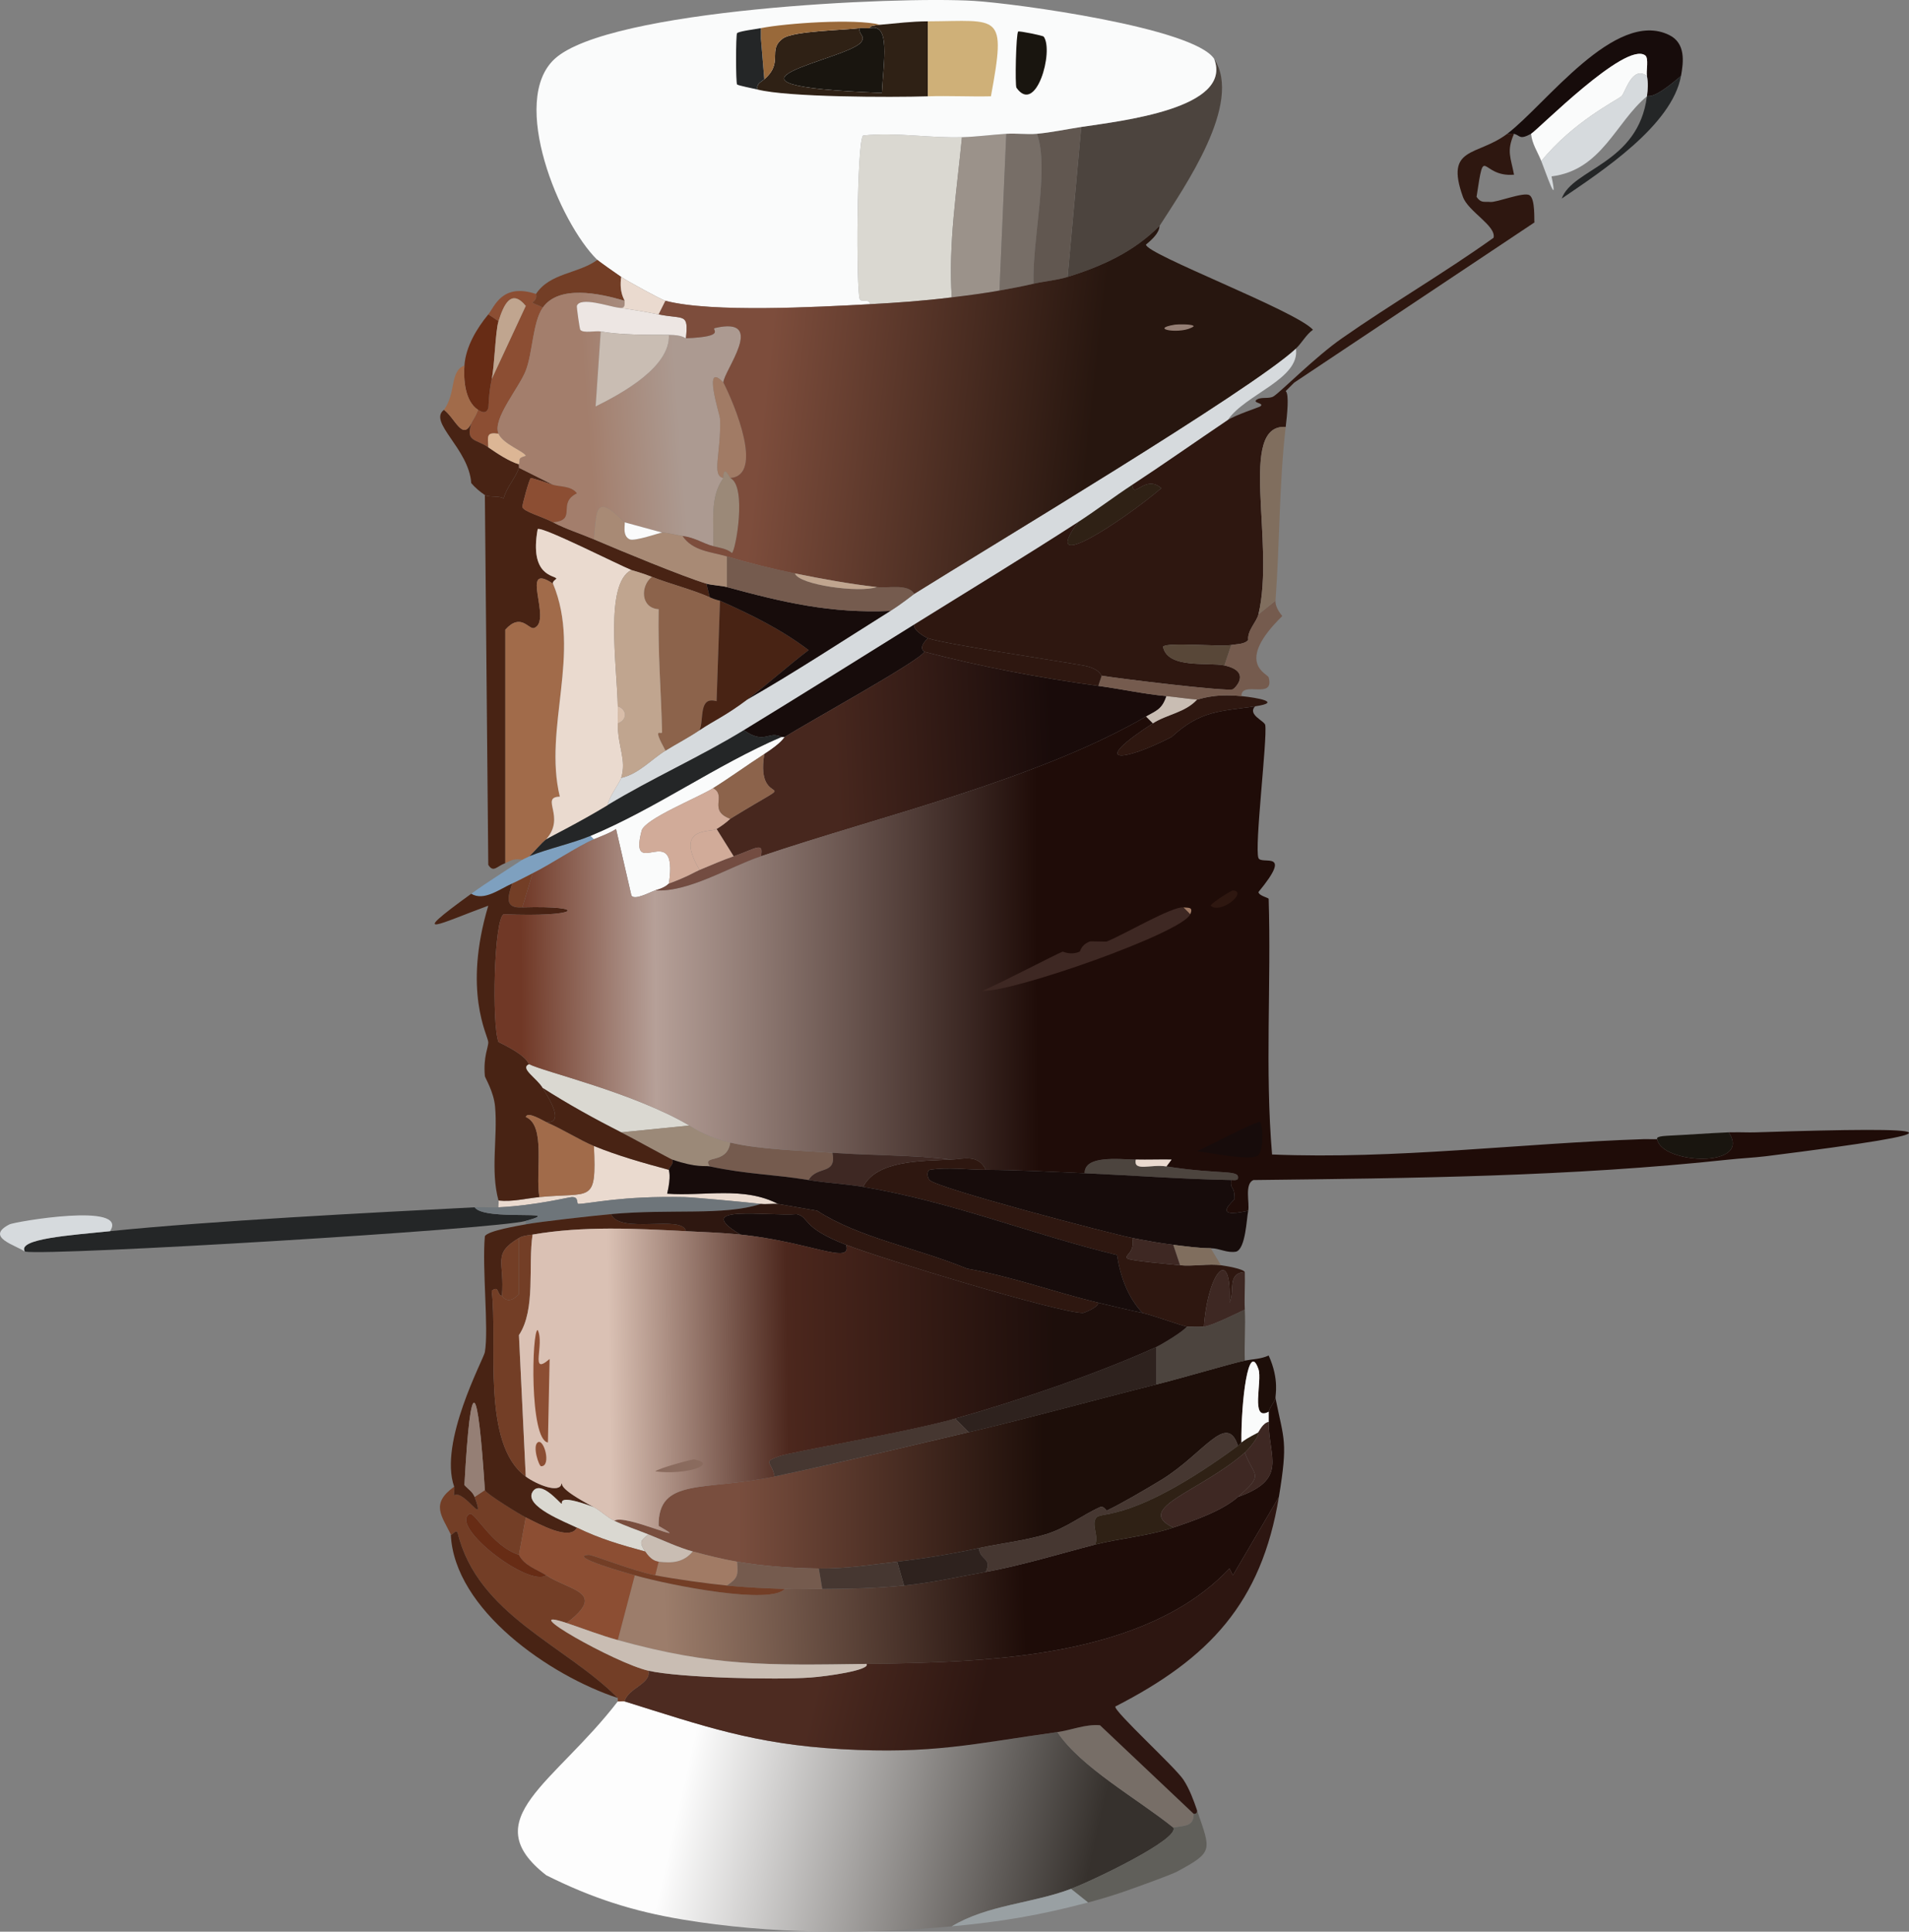 <?xml version="1.0" encoding="UTF-8"?>
<svg id="_Шар_2" data-name="Шар 2" xmlns="http://www.w3.org/2000/svg" xmlns:xlink="http://www.w3.org/1999/xlink" viewBox="0 0 280.09 283.41">
  <rect x="0" y="0" width="280.09" height="283.41" fill="#808080" stroke="none"/>
  <defs>
    <style>
      .cls-1 {
        fill: #957f75;
      }

      .cls-1, .cls-2, .cls-3, .cls-4, .cls-5, .cls-6, .cls-7, .cls-8, .cls-9, .cls-10, .cls-11, .cls-12, .cls-13, .cls-14, .cls-15, .cls-16, .cls-17, .cls-18, .cls-19, .cls-20, .cls-21, .cls-22, .cls-23, .cls-24, .cls-25, .cls-26, .cls-27, .cls-28, .cls-29, .cls-30, .cls-31, .cls-32, .cls-33, .cls-34, .cls-35, .cls-36, .cls-37, .cls-38, .cls-39, .cls-40, .cls-41, .cls-42, .cls-43, .cls-44, .cls-45, .cls-46, .cls-47, .cls-48, .cls-49, .cls-50, .cls-51, .cls-52, .cls-53 {
        stroke-width: 0px;
      }

      .cls-2 {
        fill: #c9bdb3;
      }

      .cls-3 {
        fill: #c0a58f;
      }

      .cls-4 {
        fill: #cfb078;
      }

      .cls-5 {
        fill: #776e67;
      }

      .cls-6 {
        fill: #19150f;
      }

      .cls-7 {
        fill: #2e221e;
      }

      .cls-8 {
        fill: #99693a;
      }

      .cls-9 {
        fill: #584738;
      }

      .cls-10 {
        fill: #9b8978;
      }

      .cls-11 {
        fill: #2f2115;
      }

      .cls-12 {
        fill: #a16b4a;
      }

      .cls-13 {
        fill: url(#_Градієнт_без_назви_82);
      }

      .cls-14 {
        fill: #a17b65;
      }

      .cls-15 {
        fill: url(#_Градієнт_без_назви_87);
      }

      .cls-16 {
        fill: #9b928a;
      }

      .cls-17 {
        fill: #242627;
      }

      .cls-18 {
        fill: url(#_Градієнт_без_назви_89);
      }

      .cls-19 {
        fill: url(#_Градієнт_без_назви_90);
      }

      .cls-20 {
        fill: #d1ab99;
      }

      .cls-21 {
        fill: #8a6b5e;
      }

      .cls-22 {
        fill: #170c0b;
      }

      .cls-23 {
        fill: #463731;
      }

      .cls-24 {
        fill: #806e5e;
      }

      .cls-25 {
        fill: #b58a5f;
      }

      .cls-26 {
        fill: url(#_Градієнт_без_назви_85);
      }

      .cls-27 {
        fill: #a88a75;
      }

      .cls-28 {
        fill: #615750;
      }

      .cls-29 {
        fill: #dad8d1;
      }

      .cls-30 {
        fill: #4c443e;
      }

      .cls-31 {
        fill: url(#_Градієнт_без_назви_86);
      }

      .cls-32 {
        fill: #672c15;
      }

      .cls-33 {
        fill: #ede6e3;
      }

      .cls-34 {
        fill: #8c4e33;
      }

      .cls-35 {
        fill: #734c41;
      }

      .cls-36 {
        fill: #733e26;
      }

      .cls-37 {
        fill: #3e2823;
      }

      .cls-38 {
        fill: #d8bda9;
      }

      .cls-39 {
        fill: #755b4e;
      }

      .cls-40 {
        fill: #482314;
      }

      .cls-41 {
        fill: url(#_Градієнт_без_назви_84);
      }

      .cls-42 {
        fill: url(#_Градієнт_без_назви_78);
      }

      .cls-43 {
        fill: #d6dadd;
      }

      .cls-44 {
        fill: #6e757a;
      }

      .cls-45 {
        fill: #2e1710;
      }

      .cls-46 {
        fill: #8c634b;
      }

      .cls-47 {
        fill: #fafbfb;
      }

      .cls-48 {
        fill: #99a0a3;
      }

      .cls-49 {
        fill: #dcb695;
      }

      .cls-50 {
        fill: #7ea0bf;
      }

      .cls-51 {
        fill: #eadacf;
      }

      .cls-52 {
        fill: #605f5a;
      }

      .cls-53 {
        fill: url(#_Градієнт_без_назви_88);
      }
    </style>
    <linearGradient id="_Градієнт_без_назви_84" data-name="Градієнт без назви 84" x1="83.57" y1="257.92" x2="159.62" y2="275.22" gradientUnits="userSpaceOnUse">
      <stop offset=".22" stop-color="#fdfdfd"/>
      <stop offset="1" stop-color="#36312d"/>
    </linearGradient>
    <linearGradient id="_Градієнт_без_назви_88" data-name="Градієнт без назви 88" x1="154.47" y1="109.24" x2="122.51" y2="110.68" gradientUnits="userSpaceOnUse">
      <stop offset="0" stop-color="#190b0a"/>
      <stop offset="1" stop-color="#47271e"/>
    </linearGradient>
    <linearGradient id="_Градієнт_без_назви_78" data-name="Градієнт без назви 78" x1="174.9" y1="140.84" x2="76.41" y2="141.49" gradientUnits="userSpaceOnUse">
      <stop offset=".23" stop-color="#1f0c08"/>
      <stop offset=".8" stop-color="#b6a098"/>
      <stop offset="1" stop-color="#703826"/>
    </linearGradient>
    <linearGradient id="_Градієнт_без_назви_89" data-name="Градієнт без назви 89" x1="99.65" y1="61.16" x2="86.18" y2="62.17" gradientUnits="userSpaceOnUse">
      <stop offset="0" stop-color="#ac9a91"/>
      <stop offset="1" stop-color="#a37e6c"/>
    </linearGradient>
    <linearGradient id="_Градієнт_без_назви_82" data-name="Градієнт без назви 82" x1="112.39" y1="55.77" x2="171.54" y2="62.26" gradientUnits="userSpaceOnUse">
      <stop offset="0" stop-color="#7d4d3c"/>
      <stop offset=".81" stop-color="#27160f"/>
    </linearGradient>
    <linearGradient id="_Градієнт_без_назви_85" data-name="Градієнт без назви 85" x1="172.27" y1="214.36" x2="108.27" y2="214.85" gradientUnits="userSpaceOnUse">
      <stop offset=".3" stop-color="#1d0e09"/>
      <stop offset="1" stop-color="#794e3e"/>
    </linearGradient>
    <linearGradient id="_Градієнт_без_назви_86" data-name="Градієнт без назви 86" x1="171.54" y1="224.14" x2="97.1" y2="227.06" gradientUnits="userSpaceOnUse">
      <stop offset=".29" stop-color="#1e0c08"/>
      <stop offset="1" stop-color="#9c7d6b"/>
    </linearGradient>
    <linearGradient id="_Градієнт_без_назви_87" data-name="Градієнт без назви 87" x1="123.73" y1="231.26" x2="147.07" y2="236.85" gradientUnits="userSpaceOnUse">
      <stop offset="0" stop-color="#4d2b21"/>
      <stop offset="1" stop-color="#2d1611"/>
    </linearGradient>
    <linearGradient id="_Градієнт_без_назви_90" data-name="Градієнт без назви 90" x1="154.9" y1="201.7" x2="89.41" y2="202.65" gradientUnits="userSpaceOnUse">
      <stop offset="0" stop-color="#1d0e0b"/>
      <stop offset=".6" stop-color="#4c271d"/>
      <stop offset="1" stop-color="#dac1b4"/>
    </linearGradient>
  </defs>
  <g id="_Шар_1-2" data-name="Шар 1">
    <g>
      <g>
        <path class="cls-17" d="m69.64,177.13c1.44,2.08,13.81.26,7.5,2-4.42,1.22-69.19,5.13-73.5,4.5-1.2-1.89,6.78-2.41,12.5-3,14.73-1.51,38.01-2.7,53.5-3.5Z"/>
        <path class="cls-51" d="m98.14,171.63c-.02.17.38.79-.25,3.5,5.39.4,11.26-1.11,16.25,1.5-.82-.06-1.69.09-2.5,0-2.22-.26-9.85-.97-11.25-1-9.15-.19-13.61.93-15.5,1-.39.01.13-1.04-1-1-.54.02-5.17,1.22-10.75,1.5-.04-.32.07-.74,0-1,2.05.22,3.99-.3,6-.5,7.64-.75,8.38,1.08,8-7.5,3.47,1.43,7.36,2.52,11,3.5Z"/>
        <path class="cls-44" d="m111.64,176.63c-5.45,1.78-13.23.69-22,1.5-2.61.24-10.62,1.13-12.5,1.5v-.5c6.31-1.74-6.06.08-7.5-2,1.16-.06,2.34.06,3.5,0,5.58-.28,10.21-1.48,10.75-1.5,1.13-.04.61,1.01,1,1,1.89-.07,6.35-1.19,15.5-1,1.4.03,9.03.74,11.25,1Z"/>
        <path class="cls-43" d="m16.15,180.63c-5.72.59-13.7,1.11-12.5,3-1.2-.91-5.98-2.1-2.25-4,.74-.38,17.57-3.29,14.75,1Z"/>
        <path class="cls-30" d="m166.64,170.13c-.36,1.82,2.17.64,4.5,1,8.09,1.26,10.72.42,10.5,1.75-.07.42-.99.2-1,.25-7.17-.13-14.34-.68-21.5-1-.04-2.65,4.87-2.06,7.5-2Z"/>
        <path class="cls-6" d="m253.64,166.13c3.54,5.3-9.88,4.7-10.5,1,.08,0-.49-.4,1.5-.5,3-.14,6.02-.38,9-.5Z"/>
        <path class="cls-22" d="m124.14,182.63c.98,3.05-5.43-.45-15.5-1.5-7.52-4.5,4.27-2.64,8.25-3,1.99.49.51,1.88,7.25,4.5Z"/>
      </g>
      <g>
        <g>
          <path class="cls-41" d="m91.64,249.62c11.62,3.63,19.03,6.27,31.75,7,13.47.77,19.45-.8,31.75-2.5,3.46,5.19,11.65,9.71,17,14,1.07,1.64-11.73,7.76-15,9-5.69,2.16-12.24,2.33-17.5,5.5-12.97,1.2-26.61,1.15-39.5-1-7.33-1.22-13.36-3.17-20-6.5-10.55-8.23,1.24-13.45,10.5-25.5.32.04.76-.07,1,0Z"/>
          <path class="cls-5" d="m175.14,266.12c-.03,1.69-.86,1.7-3,2-5.35-4.29-13.54-8.81-17-14,2.1-.29,4.08-1.18,6.25-1q6.87,6.5,13.75,13Z"/>
          <path class="cls-52" d="m172.64,274.62c-.78.42-6.35,2.44-8,3-1.72.58-3.25,1.04-5,1.5l-2.5-2c3.27-1.24,16.07-7.36,15-9,2.14-.3,2.97-.31,3-2,0-.04.55.12.5-.5,2,5.89,2.49,6.05-3,9Z"/>
          <path class="cls-48" d="m157.14,277.12l2.5,2c-7.12,1.88-12.67,2.82-20,3.5,5.26-3.17,11.81-3.34,17.5-5.5Z"/>
        </g>
        <g>
          <g>
            <path class="cls-43" d="m190.14,51.13c.64,4.5-7.46,6.7-10,10.5-4.67,3.15-9.31,6.42-14,9.5-2.7,1.77-5.32,3.77-8,5.5-7.89,5.1-16.02,10.03-24,15-8.3,5.17-16.66,10.4-25,15.5-6.47,3.95-13.55,7.09-20,11,.18-1.15,1.79-3.32,2-4,2.59-.59,4.36-2.68,6.5-4,1.69-1.04,3.31-1.87,5-3,2.23-1.49,3.79-2.09,7-4.5,7.14-4.09,14.03-8.63,21-13,1.79-1.12,3.32-2.39,3.5-2.5,10.96-6.87,49.36-29.83,56-36Z"/>
            <path class="cls-50" d="m86.64,122.63l.5.5c-2.49,1.07-6.19,3.61-9,5-1,.49-1.98,1.05-3,1.5-1.82.81-4.15,2.64-6,1.5,2.46-1.78,4.97-3.33,7.5-5,.25-.17.75-.34,1-.5,2.8-1.14,6.32-1.88,9-3Z"/>
            <path class="cls-47" d="m115.14,108.13c-.16.11-.34.78-3,2.5-2.53,1.63-4.93,3.39-7.5,5-2.31,1.44-10.04,4.5-10.5,6.25-2,7.66,5.45-1.95,4,7.75-.11.04-.37.54-2,1-.62.18-3.05,1.54-3.5.75l-2.25-9.75c-1.04.67-2.13,1.02-3.25,1.5l-.5-.5c9.64-4.03,18.38-10.36,28-14.5h.5Z"/>
            <path class="cls-36" d="m76.64,133.13c-2.68.18-2.11-1.59-1.5-3.5,1.02-.45,2-1.01,3-1.5l-1.5,5Z"/>
            <path class="cls-22" d="m134.14,91.63c-.24.76,1.49,1.82,2,2-1.62,1.61-.45,1.91-.5,2-.9,1.45-17.11,10.33-20.5,12.5h-.5c-1.85-.99-2.41,1.19-5.5-1,8.34-5.1,16.7-10.33,25-15.5Z"/>
            <path class="cls-11" d="m158.14,76.63c2.68-1.73,5.3-3.73,8-5.5.17,2.2,1.88-1.6,4.25.5-5.46,4.62-18.09,13.08-12.25,5Z"/>
            <path class="cls-17" d="m114.64,108.13c-9.61,4.13-18.36,10.47-28,14.5-2.68,1.12-6.2,1.86-9,3,.26-.17,1.99-2.18,2.5-2.5.75-.47,4.73-2.41,9-5,6.45-3.91,13.53-7.05,20-11,3.09,2.19,3.65.01,5.5,1Z"/>
          </g>
          <g>
            <path class="cls-22" d="m246.64,11.13c-4.28,3.71-4.76,2.8-5,3,.14-1.11.2-1.87,0-3-.13-.74.3-2.59-.25-3-2.88-2.16-15.83,11.01-16.75,11.5-1.74.93-1.55.26-2.5,0-.26-.07-.68.04-1,0,5.64-4.28,15.83-18.36,23.75-14.5,2.46,1.2,2.12,3.96,1.75,6Z"/>
            <path class="cls-17" d="m229.14,29.13c1.59-4.43,11.23-5.07,12.5-15,.24-.2.72.71,5-3-1.31,7.29-11.71,14.05-17.5,18Z"/>
            <path class="cls-43" d="m241.64,11.13c.2,1.13.14,1.89,0,3-4.61,3.81-6.6,10.83-14,11.75,1.02,4.86-.76-.36-1.5-2.25,4.66-5.75,11.02-8.89,11.75-9.5.57-.47,1.53-4.59,3.75-3Z"/>
            <path class="cls-47" d="m241.64,11.13c-2.22-1.59-3.18,2.53-3.75,3-.73.61-7.09,3.75-11.75,9.5-.52-1.32-1.37-2.53-1.5-4,.91-.49,13.87-13.66,16.75-11.5.55.41.12,2.26.25,3Z"/>
          </g>
        </g>
        <g>
          <path class="cls-30" d="m170.14,33.13c-3.76,3.81-8.43,5.93-13.5,7.5q1-11,2-22c5.84-.89,22.3-2.7,19.5-10,4.27,6.49-4.38,18.83-8,24.5Z"/>
          <path class="cls-29" d="m141.14,20.13c-.76,7.87-2.01,15.57-1.5,23.5-4.22.52-7.77.77-12,1-.05-.91-1.29-.21-1.5-.75-.55-1.44-.44-23.25.5-24,4.86-.52,9.62.4,14.5.25Z"/>
          <path class="cls-16" d="m147.64,19.63l-1,23c-2.36.42-4.63.71-7,1-.51-7.93.74-15.63,1.5-23.5,2.23-.07,4.31-.36,6.5-.5Z"/>
          <path class="cls-5" d="m152.14,19.63c1.86,5.02-.7,15.38-.5,22-1.71.4-3.28.69-5,1l1-23c1.49-.1,3.02.13,4.5,0Z"/>
          <path class="cls-28" d="m158.64,18.63q-1,11-2,22c-1.58.49-3.4.63-5,1-.2-6.62,2.36-16.98.5-22,2.09-.19,4.4-.68,6.5-1Z"/>
          <g>
            <path class="cls-47" d="m178.14,8.63c2.8,7.3-13.66,9.11-19.5,10-2.1.32-4.41.81-6.5,1-1.48.13-3.01-.1-4.5,0-2.19.14-4.27.43-6.5.5-4.87.15-9.64-.77-14.5-.25-.94.75-1.05,22.56-.5,24,.21.54,1.45-.16,1.5.75-7.55.41-23.29,1.28-30-.5-.58-.15-5.32-2.74-6.5-3.5-.51-.33-3.35-2.35-3.5-2.5-5.58-5.46-12.97-23.35-6.25-29.5C89.34,1.36,131.53-.56,142.89.13c6.09.37,32.24,3.92,35.25,8.5Z"/>
            <g>
              <path class="cls-11" d="m136.14,3.13v11c-5.4.17-20.63.14-25-1-.19-.85.5-1.07,1-1.5,2.93-2.51.35-4.29,2.75-6,1.55-1.1,8.84-1.19,11.25-1.5-.21.95.85,1.08.25,2-1.75,2.67-26.43,6.38,3,7.5.24-4.6,1.29-10.3-1.75-9.5.08,0-.52-.33,1.5-.5,2.42-.21,4.54-.49,7-.5Z"/>
              <path class="cls-4" d="m136.14,14.13V3.13c10.52-.05,11.54-1.4,9.25,11-3.08.07-6.17-.1-9.25,0Z"/>
              <path class="cls-6" d="m149.39,4.63c.15-.12,3.64.59,3.75.75,1.5,2.13-1.13,11.55-4,7.5-.24-.34-.07-7.99.25-8.25Z"/>
              <path class="cls-8" d="m129.14,3.63c-2.02.17-1.42.49-1.5.5-.49.06-1.01-.06-1.5,0-2.41.31-9.7.4-11.25,1.5-2.4,1.71.18,3.49-2.75,6l-.5-6v-1.5c3.62-.72,13.8-1.44,17.5-.5Z"/>
              <path class="cls-17" d="m111.64,4.13v1.5l.5,6c-.5.43-1.19.65-1,1.5-.59-.15-2.9-.58-3-.75-.19-.32-.19-7.18,0-7.5.17-.29,2.84-.62,3.5-.75Z"/>
              <path class="cls-6" d="m127.64,4.13c3.04-.8,1.99,4.9,1.75,9.5-29.43-1.12-4.75-4.83-3-7.5.6-.92-.46-1.05-.25-2,.49-.06,1.01.06,1.5,0Z"/>
              <path class="cls-25" d="m112.14,11.63l-.5-6,.5,6Z"/>
            </g>
          </g>
        </g>
        <g>
          <path class="cls-45" d="m222.14,19.63c-1.14,2.56-.46,3.52,0,6-4.98.42-4.27-4.83-5.5,3.25.66.98,1.16.66,2,.75.97.1,4.86-1.5,5.75-1,.91.51.67,3.81.75,4q-17.62,11.75-35.25,23.5l-1.25,1.25c.53.45.21,3.46,0,5.25-7.1-.41-1.5,16.98-4,27.5-.26,1.1-1.67,2.4-1.5,3.75-.51.67-1.7.6-2.5.75-1.62.3-9.37-.48-10,.25.65,3.3,6.65,2.24,9,2.75,4.09.89,1.51,3.39,1.25,3.5-.9.37-17.08-1.62-19.25-2-.15-.03-.24-1.05-2.75-1.5-4.32-.78-20.29-3.13-22.75-4-.51-.18-2.24-1.24-2-2,7.98-4.97,16.11-9.9,24-15-5.84,8.08,6.79-.38,12.25-5-2.37-2.1-4.08,1.7-4.25-.5,4.69-3.08,9.33-6.35,14-9.5,1.08-.73,4.54-1.86,4.75-2,.75-.51-1.25-.49-.5-1,.66-.45,1.84-.05,2.5-.5,1.23-.84,6.08-5.76,10-8.5,7.28-5.09,15.02-9.58,22.25-14.75.4-1.76-3.72-3.83-4.5-6-2.69-7.48,2.09-5.91,6.5-9.25.32.04.74-.07,1,0Z"/>
          <path class="cls-40" d="m81.14,71.13c-.44-.15-3.08-1.02-3.25-1-.22.03-1.3,4.03-1.25,4.25.16.68,2.88,1.4,4.5,2.25,1.98,1.03,3.98,1.64,6,2.5,3.88,1.66,13.05,5.46,16.5,6.5l.5,2c-2.74-1.2-5.72-1.91-8.5-3-1.64-.64-2.7-.89-3-1-1.69-.65-13.16-6.47-13.75-6-1.26,6.92,2.5,6.75,2.75,7.25.03.07-.64.41-.5.75-5.07-3.38-.05,5.42-2.75,6.5-.81.33-1.92-2.33-4.25.25v34.25c-1.28.48-1.75,1.46-2.5.25l-.5-54.25c.51.36,2.17.07,2.75.5.44-1.67,1.71-2.91,2.25-4.5l5,2.5Z"/>
          <path class="cls-12" d="m81.14,85.63c4.23,10.19-1.45,21.17,1,31.25-2.96.08.93,2.93-2,6.25-.51.32-2.24,2.33-2.5,2.5-.25.16-.75.33-1,.5-1.42-.24-1.88.27-2.5.5v-34.25c2.33-2.58,3.44.08,4.25-.25,2.7-1.08-2.32-9.88,2.75-6.5Z"/>
          <path class="cls-40" d="m76.64,133.13c10.08-.29,8.34,1.49-2.75,1-1.42.78-1.75,16.16-.75,18.75,4.48,2.17,4.26,3.12,4.5,3.25-1.44.6,1.13,2.02,2,3.5,1.02,1.73,3.21,5.19.5,5-.43-.18-2.75-1.66-3-.75,3.01,1.24,1.37,8.15,2,11.75-2.01.2-3.95.72-6,.5-1.21-4.45-.1-9.25-.5-13.75-.19-2.21-1.48-4.26-1.5-4.5-.26-2.87.55-4.29.5-5-.08-1.03-3.75-7.45,0-20-6.86,2.5-12.36,5.37-2.5-1.75,1.85,1.14,4.18-.69,6-1.5-.61,1.91-1.18,3.68,1.5,3.5Z"/>
          <path class="cls-53" d="m161.14,100.63c3.31.45,6.68,1.19,10,1.5-.65,1.98-1.51,2.14-3,3-16.37,9.45-38.61,14.45-56.5,20.5.46-2.25-.81-1.09-4,0l-2.5-4c1.46-.91,1.89-1.43,2-1.5,11.88-7.3,3.54-.74,5-9.5,2.66-1.72,2.84-2.39,3-2.5,3.39-2.16,19.6-11.05,20.5-12.5,8.41,2.21,16.89,3.82,25.5,5Z"/>
          <path class="cls-29" d="m101.14,165.13q-5,.5-10,1c-3.96-2.01-7.76-4.11-11.5-6.5-.87-1.48-3.44-2.9-2-3.5,2.01,1.08,15.4,4.19,23.5,9Z"/>
          <path class="cls-39" d="m122.14,169.13c.64,3.33-2.26,1.84-3.5,4-5.13-.85-8.89-.81-14.5-2-1.27-1.8,2.54-.18,3-3.5,4.45,1.06,10.41,1.16,15,1.5Z"/>
          <path class="cls-10" d="m107.14,167.63c-.46,3.32-4.27,1.7-3,3.5-.77-.16-1.8.26-5.5-1-.4-.14-5.81-3.14-7.5-4q5-.5,10-1c1.86,1.2,3.87,1.99,6,2.5Z"/>
          <path class="cls-45" d="m182.14,102.13c2.21.22,6.15.89,2,1.5-5.15.76-7.96.57-12.25,4.5-7.27,3.73-12.16,4.08-2.75-2,2.07-1.34,4.74-1.57,6.5-3.5.33.02,2.23-.92,6.5-.5Z"/>
          <path class="cls-2" d="m175.64,102.63c-1.75,1.93-4.43,2.16-6.5,3.5l-1-1c1.49-.86,2.35-1.02,3-3,1.47.14,3.1.4,4.5.5Z"/>
          <g>
            <path class="cls-42" d="m184.14,103.63c-1.15,1.23,1.4,2.13,1.5,2.75.32,2.04-1.61,17.92-1,19.5.42,1.09,5.23-1.35,0,5,.08.56,1.49.82,1.5,1,.39,12.49-.56,25.02.5,37.5,18.18.74,36.33-1.64,54.5-2.25.67-.02,1.34.03,2,0,.62,3.7,14.04,4.3,10.5-1,.17,0,.33,0,.5,0,1.16-.04,2.34.04,3.5,0,27.84-.89,31.41-.26,1.5,3.5-1.78.22-3.67.3-5.5.5-23.13,2.49-46.51,2.73-69.75,3-1.33.59-.52,3.38-.75,4.5-5.68,1.27-2-1.49-2-1.75,0-2.1-.66-1.17-.5-2.75,0-.05.93.17,1-.25.22-1.33-2.41-.49-10.5-1.75l.75-1c-1.75-.03-3.5.04-5.25,0-2.63-.06-7.54-.65-7.5,2-4.83-.21-9.66-.48-14.5-.5-1.11-2.36-3.36-1.58-5-1.5-5.8-.71-11.69-.57-17.5-1-4.59-.34-10.55-.44-15-1.5-2.13-.51-4.14-1.3-6-2.5-8.1-4.81-21.49-7.92-23.5-9-.24-.13-.02-1.08-4.5-3.25-1-2.59-.67-17.97.75-18.75,11.09.49,12.83-1.29,2.75-1l1.5-5c2.81-1.39,6.51-3.93,9-5,1.12-.48,2.21-.83,3.25-1.5l2.25,9.75c.45.79,2.88-.57,3.5-.75,4.91.3,10.71-3.38,15.5-5,17.89-6.05,40.13-11.05,56.5-20.5l1,1c-9.41,6.08-4.52,5.73,2.75,2,4.29-3.93,7.1-3.74,12.25-4.5Z"/>
            <g>
              <path class="cls-51" d="m171.14,171.13c-2.33-.36-4.86.82-4.5-1,1.75.04,3.5-.03,5.25,0l-.75,1Z"/>
              <g>
                <path class="cls-37" d="m173.64,133.13l1,1c-1.16,2.73-25.89,11.42-30.5,11.25,3.15-1.39,10.44-5.21,11.75-5.75.13-.05,1.11.57,2.5,0,.18-.07.11-.93,1.5-1.5.14-.06,2.38.05,2.5,0,2.49-.99,9.62-5.2,11.25-5Z"/>
                <path class="cls-22" d="m184.89,164.63c.39.31.66,4.48-.5,5-1.36.61-6.91-.47-8.75-.75,1.13-.42,8.85-4.56,9.25-4.25Z"/>
                <path class="cls-35" d="m111.64,125.63c-4.79,1.62-10.59,5.3-15.5,5,1.63-.46,1.89-.96,2-1,2.71-.99,3.85-1.73,4.5-2,1.64-.67,3.33-1.43,5-2,3.19-1.09,4.46-2.25,4,0Z"/>
                <path class="cls-45" d="m180.89,130.63c2.29.21-1.87,3.57-3.25,2.25-.15-.24,3.05-2.27,3.25-2.25Z"/>
                <path class="cls-14" d="m174.64,134.13l-1-1c.71.09,1.48-.12,1,1Z"/>
              </g>
            </g>
          </g>
          <path class="cls-39" d="m182.14,102.13c-4.27-.42-6.17.52-6.5.5-1.4-.1-3.03-.36-4.5-.5-3.32-.31-6.69-1.05-10-1.5l.5-1.5c2.17.38,18.35,2.37,19.25,2,.26-.11,2.84-2.61-1.25-3.5l1-3c.8-.15,1.99-.08,2.5-.75-.17-1.35,1.24-2.65,1.5-3.75l2.5-2c-.06.76.51,1.68,1,2.25-7.07,6.92-2.15,8.45-2,9,.91,3.38-4.02.39-4,2.75Z"/>
          <path class="cls-24" d="m188.64,62.63c-.98,8.42-.86,17.04-1.5,25.5l-2.5,2c2.5-10.52-3.1-27.91,4-27.5Z"/>
          <path class="cls-45" d="m161.64,99.13l-.5,1.5c-8.61-1.18-17.09-2.79-25.5-5,.05-.09-1.12-.39.5-2,2.46.87,18.43,3.22,22.75,4,2.51.45,2.6,1.47,2.75,1.5Z"/>
          <path class="cls-9" d="m180.64,94.63l-1,3c-2.35-.51-8.35.55-9-2.75.63-.73,8.38.05,10-.25Z"/>
          <path class="cls-51" d="m92.64,83.63c-3.98,1.95-2.11,14.02-2,20,.02.83-.01,1.67,0,2.5,0,3.58,1.33,5.3.5,8-.21.68-1.82,2.85-2,4-4.27,2.59-8.25,4.53-9,5,2.93-3.32-.96-6.17,2-6.25-2.45-10.08,3.23-21.06-1-31.25-.14-.34.53-.68.5-.75-.25-.5-4.01-.33-2.75-7.25.59-.47,12.06,5.35,13.75,6Z"/>
          <path class="cls-46" d="m104.14,87.63c.94.41,1.43.47,1.5.5q-.25,7.37-.5,14.75c-2.7-.79-1.81,2.7-2.5,4.25-1.69,1.13-3.31,1.96-5,3-2.1-3.85-.49-2.13-.5-2.75-.13-5.71-.63-11.62-.5-18-2.67-.16-2.7-3.42-1-4.75,2.78,1.09,5.76,1.8,8.5,3Z"/>
          <path class="cls-3" d="m95.64,84.63c-1.7,1.33-1.67,4.59,1,4.75-.13,6.38.37,12.29.5,18,.01.62-1.6-1.1.5,2.75-2.14,1.32-3.91,3.41-6.5,4,.83-2.7-.51-4.42-.5-8,1.48-.53,1.33-2.09,0-2.5-.11-5.98-1.98-18.05,2-20,.3.11,1.36.36,3,1Z"/>
          <path class="cls-40" d="m109.64,102.63c-3.21,2.41-4.77,3.01-7,4.5.69-1.55-.2-5.04,2.5-4.25q.25-7.37.5-14.75c4.57,2.05,8.98,4.2,13,7.25-3.02,2.29-5.99,4.99-9,7.25Z"/>
          <path class="cls-22" d="m106.64,86.13c8.26,2.25,15.25,3.89,24,3.5-6.97,4.37-13.86,8.91-21,13,3.01-2.26,5.98-4.96,9-7.25-4.02-3.05-8.42-5.2-13-7.25-.07-.03-.56-.09-1.5-.5l-.5-2c.76.23,2.21.29,3,.5Z"/>
          <path class="cls-12" d="m80.14,164.63c2.21.91,5.02,2.69,7,3.5.38,8.58-.36,6.75-8,7.5-.63-3.59,1.01-10.51-2-11.75.25-.91,2.57.57,3,.75Z"/>
          <path class="cls-40" d="m91.14,166.13c1.69.86,7.1,3.86,7.5,4,.24.75-.43.96-.5,1.5-3.64-.98-7.53-2.07-11-3.5-1.98-.81-4.79-2.59-7-3.5,2.71.19.52-3.27-.5-5,3.74,2.39,7.54,4.49,11.5,6.5Z"/>
          <path class="cls-20" d="m107.14,120.13c-.11.07-.54.59-2,1.5-.87.54-6.28-.42-2.5,6-.65.27-1.79,1.01-4.5,2,1.45-9.7-6-.09-4-7.75.46-1.75,8.19-4.81,10.5-6.25,2.06,1.16-.83,3.25,2.5,4.5Z"/>
          <path class="cls-46" d="m107.14,120.13c-3.33-1.25-.44-3.34-2.5-4.5,2.57-1.61,4.97-3.37,7.5-5-1.46,8.76,6.88,2.2-5,9.5Z"/>
          <path class="cls-20" d="m105.14,121.63l2.5,4c-1.67.57-3.36,1.33-5,2-3.78-6.42,1.63-5.46,2.5-6Z"/>
          <g>
            <path class="cls-34" d="m78.64,43.13c.24.84-.53,1.19-.5,1.25.11.22.92.38,1.5.75-1.49,2.13-1.47,6.59-2.5,9.25-.99,2.55-4.92,7.08-4,9.25-1.8-.24-1.57.32-1.5,2-1.83-1.25-3.34-.77-2.5-3.5.13-.4.54-.78,1-2,.03-.07,1.1.94,1.5-.25.07-.2.03-2.11.5-4.25l5-10.75c-2.19-2.67-3.28-.03-4,2.25l-1.5-1c.92-1.12,2.01-4.66,7-3Z"/>
            <path class="cls-40" d="m69.14,62.13c-.84,2.73.67,2.24,2.5,3.5,1.34.92,2.94,2,4.5,2.5-.04.16.05.35,0,.5-.54,1.59-1.81,2.83-2.25,4.5-.58-.43-2.24-.14-2.75-.5-.76-.52-1.4-1.05-2-1.75-.34-5.06-6.38-8.95-4-10.75,1.64,1.23,2.71,4.58,4,2Z"/>
            <path class="cls-32" d="m73.14,47.13c-.46,1.45-.57,6.55-1,8.5-.47,2.14-.43,4.05-.5,4.25-.4,1.19-1.47.18-1.5.25-1.94-1.27-2.14-4.45-2-6.5.19-2.75,1.79-5.42,3.5-7.5l1.5,1Z"/>
            <path class="cls-36" d="m91.14,40.63c-.32,2.35.49,3.32.5,3.5-3.76-1.13-9.66-2.34-12,1-.58-.37-1.39-.53-1.5-.75-.03-.06.74-.41.5-1.25,2.05-3.12,6.18-2.94,9-5,.15.15,2.99,2.17,3.5,2.5Z"/>
            <path class="cls-12" d="m70.14,60.13c-.46,1.22-.87,1.6-1,2-1.29,2.58-2.36-.77-4-2,1.82-2.51.82-5.69,3-6.5-.14,2.05.06,5.23,2,6.5Z"/>
            <path class="cls-18" d="m91.64,44.13c.05.93-.02,1.12-1,1-1.18-.15-5.55-1.65-6-.25-.05.17.4,3.36.5,3.5.39.55,2.27.12,3,.25q-.37,5.5-.75,11c4.03-1.99,10.96-5.84,10.75-10.5,2.01,0,2.35.51,2.5.5,6.19-.25,3.58-1.34,4.25-1.5,7.79-1.82,1.18,6.44,1.25,8-3.13-3.31-.52,4.75-.5,5.25.21,5.07-1.31,8.39.5,8.75-2.06,2.82-1.35,6.52-1.5,10-1.56-.41-2.52-1.21-4.5-1.5-.93-.14-2.12-.47-3-.5l-5.5-1.5c-4.24-4.23-4.11-2.07-4.5,2.5-2.02-.86-4.02-1.47-6-2.5,3.65-.32.51-2.78,3.5-4.25-.78-1.12-2.6-.96-3.5-1.25l-5-2.5c.05-.15-.04-.34,0-.5.22-.81-.24-.89,1-1.25-.14-.6-3.36-1.73-4-3.25-.92-2.17,3.01-6.7,4-9.25,1.03-2.66,1.01-7.12,2.5-9.25,2.34-3.34,8.24-2.13,12-1Z"/>
            <path class="cls-39" d="m116.64,84.13c.53,1.68,9.45,2.89,12,2,1.76.2,4.57-.53,5.5,1-.18.11-1.71,1.38-3.5,2.5-8.75.39-15.74-1.25-24-3.5v-4.5c3.27.97,6.66,1.82,10,2.5Z"/>
            <path class="cls-27" d="m91.64,76.63c.15.15-.43,1.97.75,2.5.72.33,4.51-1.01,4.75-1,.88.03,2.07.36,3,.5,1.49,2.23,4.19,2.32,6.5,3v4.5c-.79-.21-2.24-.27-3-.5-3.45-1.04-12.62-4.84-16.5-6.5.39-4.57.26-6.73,4.5-2.5Z"/>
            <path class="cls-33" d="m90.64,45.13c1.87.24,4.15.63,6,1,3.76.76,4.39-.29,4,3.5-.15,0-.49-.5-2.5-.5-2.94,0-7.18.02-10-.5-.73-.13-2.61.3-3-.25-.1-.14-.55-3.33-.5-3.5.45-1.4,4.82.1,6,.25Z"/>
            <path class="cls-14" d="m106.14,56.13c1.61,3.15,6.01,13.61,1,14-.11,0-.96-2.12-1,0-1.81-.36-.29-3.68-.5-8.75-.02-.5-2.63-8.56.5-5.25Z"/>
            <path class="cls-10" d="m107.14,70.13c2.49,1.18.79,10.75.25,11-.76-.65-1.83-.76-2.75-1,.15-3.48-.56-7.18,1.5-10,.04-2.12.89,0,1,0Z"/>
            <path class="cls-51" d="m97.64,44.13l-1,2c-1.85-.37-4.13-.76-6-1,.98.12,1.05-.07,1-1,0-.18-.82-1.15-.5-3.5,1.18.76,5.92,3.35,6.5,3.5Z"/>
            <g>
              <path class="cls-13" d="m190.14,51.13c-6.64,6.17-45.04,29.13-56,36-.93-1.53-3.74-.8-5.5-1-4.03-.46-8.02-1.19-12-2-3.34-.68-6.73-1.53-10-2.5-2.31-.68-5.01-.77-6.5-3,1.98.29,2.94,1.09,4.5,1.5.92.24,1.99.35,2.75,1,.54-.25,2.24-9.82-.25-11,5.01-.39.61-10.85-1-14-.07-1.56,6.54-9.81-1.25-8-.67.16,1.94,1.25-4.25,1.5.39-3.79-.24-2.74-4-3.5l1-2c6.71,1.78,22.45.91,30,.5,4.23-.23,7.78-.48,12-1,2.37-.29,4.64-.58,7-1,1.72-.31,3.29-.6,5-1,1.6-.37,3.42-.51,5-1,5.06-1.57,9.74-3.69,13.5-7.5-.09.14.23.95-2,2.75-.07,1.39,22.01,9.71,24.5,12.5-1,.7-1.64,1.96-2.5,2.75Z"/>
              <path class="cls-3" d="m128.64,86.13c-2.54.89-11.47-.32-12-2,3.98.81,7.97,1.54,12,2Z"/>
              <path class="cls-1" d="m172.39,47.63c.45-.07,2.75-.1,2.75.25-1.67,1.25-6.84.41-2.75-.25Z"/>
            </g>
            <path class="cls-34" d="m81.14,71.13c.9.29,2.72.13,3.5,1.25-2.99,1.47.15,3.93-3.5,4.25-1.62-.85-4.34-1.56-4.5-2.25-.05-.22,1.03-4.22,1.25-4.25.17-.02,2.8.85,3.25,1Z"/>
            <path class="cls-3" d="m72.14,55.63c.43-1.95.54-7.05,1-8.5.72-2.28,1.81-4.92,4-2.25l-5,10.75Z"/>
            <path class="cls-49" d="m73.14,63.63c.64,1.52,3.86,2.65,4,3.25-1.24.36-.78.44-1,1.25-1.56-.5-3.16-1.58-4.5-2.5-.07-1.68-.3-2.24,1.5-2Z"/>
            <path class="cls-2" d="m98.14,49.13c.21,4.66-6.72,8.51-10.75,10.5q.37-5.5.75-11c2.82.52,7.06.5,10,.5Z"/>
            <path class="cls-47" d="m97.14,78.13c-.24,0-4.03,1.33-4.75,1-1.18-.53-.6-2.35-.75-2.5l5.5,1.5Z"/>
          </g>
          <g>
            <path class="cls-26" d="m187.14,205.12c-.16.61-.92,1.48-1,2-2.74,1.5-.9-4.52-1.5-6.25-1.49-4.31-2.56,4.87-2.5,10.75-.03.02,0,.13-.5.5-1.66-5.04-5.02,1.18-11.25,5-2.03,1.24-6.03,3.58-8,4.5-.05.02-.46-.74-1-.5-2.7,1.21-4.96,3.09-8,4-3.08.93-6.58,1.32-9.75,2-3.94.85-7.99,1.54-12,2-3.99.46-7.38,1.05-11.5,1-3.98-.05-8.08-.33-12-1-2.07-.35-4.46-.95-6.5-1.5-2.09-.56-4.45-1.69-6.5-2.5-1.6-.64-3.47-1.26-5-2,1.34-1.15,12.07,3.88,6.5.75-.12-7.15,6.69-5.07,17-7.25,9.52-2.01,19.03-4.28,28.5-6.5,9.23-2.16,18.32-4.7,27.5-7,4.35-1.09,11.19-3.15,13-3.5,1.19-.23,2.33-.21,3.5-.75,1.61,3.56.94,5.94,1,6.25Z"/>
            <path class="cls-31" d="m187.64,219.62l-6.75,11.5-.5-1c-12.55,13.26-35.9,13.76-53.25,14-14.46.2-22.41.41-36.5-3.5l2.5-9.5c5.68,1.59,19.98,4.33,22,2,1.82.06,3.67,0,5.5,0,4.09-.02,7.92-.09,12-.5,4.13-.41,7.95-1.27,12-2,5.32-.96,10.75-2.64,16-4,3.45-.89,7.91-1.28,11.5-2.5,3.02-1.02,7.11-2.41,9.5-4.5,7.36-2.62,4.51-5.72,4.5-11,0-.32-.01-1.43,0-1.5.08-.52.84-1.39,1-2,1.25,6.23,1.85,6.28.5,14.5Z"/>
            <path class="cls-15" d="m173.64,261.12c.88,1.35,1.48,2.97,2,4.5.05.62-.5.46-.5.5q-6.87-6.5-13.75-13c-2.17-.18-4.15.71-6.25,1-12.3,1.7-18.28,3.27-31.75,2.5-12.72-.73-20.13-3.37-31.75-7,.46-1.94,3.94-2.57,3.5-4.5,4.69,1.05,18.66,1.36,23.75,1,2.32-.16,8.87-1.07,8.25-2,17.35-.24,40.7-.74,53.25-14l.5,1,6.75-11.5c-2.55,15.57-10.25,23.71-24,30.75-.24.69,8.8,8.91,10,10.75Z"/>
            <path class="cls-22" d="m144.64,171.63c4.84.02,9.67.29,14.5.5,7.16.32,14.33.87,21.5,1-.16,1.58.49.65.5,2.75,0,.26-3.68,3.02,2,1.75-.25,1.22-.37,5.5-1.75,6-1.38.25-2.41-.49-3.75-.5-2-.02-3.55-.27-5.5-.5-2.09-.25-3.95-.61-6-1-3.02-.58-28.74-7.32-29.75-8.5-.35-.41-.45-1.23,0-1.5,2.75-.43,5.55-.01,8.25,0Z"/>
            <path class="cls-45" d="m144.64,171.63c-2.7-.01-5.5-.43-8.25,0-.45.27-.35,1.09,0,1.5,1.01,1.18,26.73,7.92,29.75,8.5.43,2.19-1.24,2.5-.75,3,.34.35,6.48.87,7.75,1,1.87.19,4.27-.26,6,0,.75.11,3.24.51,3.5,1-2.7.17-1.39,2.81-2.25,4.5.37-8.41-3.13-4.77-3.75,3.5-.8.07-1.7.04-2.5,0-.45-.02-5.22-1.73-6.5-2-2.21-2.32-3.28-5.44-3.75-8.5-12.98-3.16-23.9-7.73-37.25-10,1.99-3.91,8.47-3.79,13-4,1.64-.08,3.89-.86,5,1.5Z"/>
            <path class="cls-36" d="m69.64,219.62l1.5-1c.3.6,5.09,3.54,6,4l-1,5.5c-4.01-1.29-6.5-6.44-7.25-6-3.03,1.77,8.7,10.83,11.25,9,3.58,2.32,8.97,2.44,3,7-7.94-2.67,7.14,5.91,12,7,.44,1.93-3.04,2.56-3.5,4.5-.24-.07-.68.04-1,0v-.5c-7.63-7.74-20.56-12.16-23.5-24.25-.28-.57-.86.54-1,.25-1.33-2.74-3.01-4.5.5-7,.1.29-.07.86,0,1.25,1.48-.87,4.71,4.91,3,.25Z"/>
            <path class="cls-40" d="m89.64,178.13c1.36,3.03,10.51.01,11,2.5-7.43-.39-15.13-.78-22.5.5-.66.11-1.4.14-2,.5-4.02,2.4-2.04,3.49-2.5,8.5-.75-.14-.38-1.63-1.5-.75.93,7.41-1.59,22.47,5,27.25,1.61,1.17,5.03,2.58,5.25,1,.29.12-.79.58,4.75,3.5-5.77-2.15-4.48-.42-4.75-.5-.26-.08-3.1-3.61-4.25-1.75-1.3,2.1,4.87,4.45,6.5,5.25-.99,2.01-5.52-.51-7.5-1.5-.91-.46-5.7-3.4-6-4-1.03-15.96-2.05-17.94-3-.75.5.58,1.22.99,1.5,1.75,1.71,4.66-1.52-1.12-3-.25-.07-.39.1-.96,0-1.25-2.32-6.51,4.32-18.74,4.5-19.75.59-3.39-.43-12.33,0-17,.38-.81,4.96-1.55,6-1.75,1.88-.37,9.89-1.26,12.5-1.5Z"/>
            <path class="cls-30" d="m182.64,199.63c-1.8.35-8.65,2.41-13,3.5v-5.5c.68-.31,3.95-2.24,4.5-3,.8.04,1.7.07,2.5,0,1.14-.11,4.56-1.82,6-2.5.12,2.49-.09,5.01,0,7.5Z"/>
            <path class="cls-40" d="m90.64,249.12c-9.93-3.26-24-12.93-24.5-24,.14.29.72-.82,1-.25,2.94,12.09,15.87,16.51,23.5,24.25Z"/>
            <path class="cls-37" d="m182.64,186.63c.06,1.83-.09,3.67,0,5.5-1.44.68-4.86,2.39-6,2.5.62-8.27,4.12-11.91,3.75-3.5.86-1.69-.45-4.33,2.25-4.5Z"/>
            <path class="cls-24" d="m177.64,183.13l1.5,2.5c-1.73-.26-4.13.19-6,0l-1-3c1.95.23,3.5.48,5.5.5Z"/>
            <path class="cls-37" d="m139.64,170.13c-4.53.21-11.01.09-13,4-2.68-.45-5.4-.57-8-1,1.24-2.16,4.14-.67,3.5-4,5.81.43,11.7.29,17.5,1Z"/>
            <path class="cls-7" d="m169.64,197.63v5.5c-9.18,2.3-18.27,4.84-27.5,7l-2-2c9.21-2.61,20.8-6.56,29.5-10.5Z"/>
            <path class="cls-23" d="m181.64,212.12c-15.29,11.21-19.96,9.63-20.75,10.5-.88.96.44,2.93-.25,4-5.25,1.36-10.68,3.04-16,4,.97-2.1-.93-1.71-1-3.5,3.17-.68,6.67-1.07,9.75-2,3.04-.91,5.3-2.79,8-4,.54-.24.95.52,1,.5,1.97-.92,5.97-3.26,8-4.5,6.23-3.81,9.59-10.04,11.25-5Z"/>
            <path class="cls-23" d="m140.14,208.12l2,2c-9.47,2.22-18.98,4.49-28.5,6.5-.42-2.31-1.87-2.04.75-3,1.68-.62,18.63-3.48,25.75-5.5Z"/>
            <path class="cls-11" d="m182.64,213.12c-6.58,5.75-16.37,8.16-10.5,11-3.59,1.22-8.05,1.6-11.5,2.5.69-1.07-.63-3.04.25-4,.79-.87,5.46.71,20.75-10.5.51-.37.47-.48.5-.5,1.13-.86,2.23-1.28,2.5-1.5.06.78-1.49,2.55-2,3Z"/>
            <path class="cls-29" d="m87.14,221.12c1.03.54,1.86,1.45,3,2,1.53.74,3.4,1.36,5,2-1.16.93-1.4,1.07-.5,2.5-3.57-.97-6.66-1.86-10-3.5-1.63-.8-7.8-3.15-6.5-5.25,1.15-1.86,3.99,1.67,4.25,1.75.27.08-1.02-1.65,4.75.5Z"/>
            <path class="cls-7" d="m143.64,227.12c.07,1.79,1.97,1.4,1,3.5-4.05.73-7.87,1.59-12,2l-1-3.5c4.01-.46,8.06-1.15,12-2Z"/>
            <path class="cls-39" d="m120.14,230.12l.5,3c-1.83,0-3.68.06-5.5,0-2.89-.1-5.62-.21-8.5-.5,1.63-1.1,1.66-1.48,1.5-3.5,3.92.67,8.02.95,12,1Z"/>
            <path class="cls-14" d="m108.14,229.12c.16,2.02.13,2.4-1.5,3.5-2.91-.29-7.67-.95-10.5-1.5l.5-2c2.02.25,3.66.1,5-1.5,2.04.55,4.43,1.15,6.5,1.5Z"/>
            <path class="cls-23" d="m131.64,229.12l1,3.5c-4.08.41-7.91.48-12,.5l-.5-3c4.12.05,7.51-.54,11.5-1Z"/>
            <path class="cls-47" d="m186.14,207.12c-.01.07,0,1.18,0,1.5-.86.16-1.42,1.43-1.5,1.5-.27.22-1.37.64-2.5,1.5-.06-5.88,1.01-15.06,2.5-10.75.6,1.73-1.24,7.75,1.5,6.25Z"/>
            <path class="cls-2" d="m101.64,227.62c-1.34,1.6-2.98,1.75-5,1.5-1.27-.15-1.88-1.47-2-1.5-.9-1.43-.66-1.57.5-2.5,2.05.81,4.41,1.94,6.5,2.5Z"/>
            <path class="cls-34" d="m84.64,224.12c3.34,1.64,6.43,2.53,10,3.5.12.03.73,1.35,2,1.5l-.5,2c-3.2-.62-9.24-3.03-9.75-3-3.3.19,5.83,2.74,6.75,3l-2.5,9.5c-2.65-.73-4.93-1.64-7.5-2.5,5.97-4.56.58-4.68-3-7-1.35-.88-3.2-1.39-4-3l1-5.5c1.98.99,6.51,3.51,7.5,1.5Z"/>
            <path class="cls-2" d="m83.14,238.12c2.57.86,4.85,1.77,7.5,2.5,14.09,3.91,22.04,3.7,36.5,3.5.62.93-5.93,1.84-8.25,2-5.09.36-19.06.05-23.75-1-4.86-1.09-19.94-9.67-12-7Z"/>
            <path class="cls-37" d="m181.64,219.62c-2.39,2.09-6.48,3.48-9.5,4.5-5.87-2.84,3.92-5.24,10.5-11,1.33,3.58,2.97,3.04-1,6.5Z"/>
            <path class="cls-36" d="m96.14,231.12c2.83.55,7.59,1.21,10.5,1.5,2.88.29,5.61.4,8.5.5-2.01,2.33-16.32-.41-22-2-.92-.26-10.05-2.81-6.75-3,.51-.03,6.55,2.38,9.75,3Z"/>
            <path class="cls-37" d="m181.64,219.62c3.97-3.46,2.33-2.92,1-6.5.51-.45,2.06-2.22,2-3,.08-.07.64-1.34,1.5-1.5.01,5.28,2.86,8.38-4.5,11Z"/>
            <path class="cls-37" d="m172.14,182.63l1,3c-1.27-.13-7.41-.65-7.75-1-.49-.5,1.18-.81.75-3,2.05.39,3.91.75,6,1Z"/>
            <path class="cls-22" d="m104.14,171.13c5.61,1.19,9.37,1.15,14.5,2,2.6.43,5.32.55,8,1,13.35,2.27,24.27,6.84,37.25,10,.47,3.06,1.54,6.18,3.75,8.5-2.22-.47-4.3-.97-6.5-1.5-6.43-1.55-12.71-3.86-19.25-5-7.46-3.08-15.77-4.48-22-8.5l-5.75-1c-4.99-2.61-10.86-1.1-16.25-1.5.63-2.71.23-3.33.25-3.5.07-.54.74-.75.5-1.5,3.7,1.26,4.73.84,5.5,1Z"/>
            <path class="cls-1" d="m71.14,218.62l-1.5,1c-.28-.76-1-1.17-1.5-1.75.95-17.19,1.97-15.21,3,.75Z"/>
            <path class="cls-32" d="m76.14,228.12c.8,1.61,2.65,2.12,4,3-2.55,1.83-14.28-7.23-11.25-9,.75-.44,3.24,4.71,7.25,6Z"/>
            <path class="cls-45" d="m114.14,176.63l5.75,1c6.23,4.02,14.54,5.42,22,8.5,6.54,1.14,12.82,3.45,19.25,5,.05.67-2.11,1.5-2.25,1.5-3.75-.04-29.39-7.92-34.75-10-6.74-2.62-5.26-4.01-7.25-4.5-3.98.36-15.77-1.5-8.25,3-2.72-.28-5.28-.36-8-.5-.49-2.49-9.64.53-11-2.5,8.77-.81,16.55.28,22-1.5.81.09,1.68-.06,2.5,0Z"/>
            <path class="cls-36" d="m78.14,181.13c-.69,4.53.51,10.96-2,14.75l1,20.75c-6.59-4.78-4.07-19.84-5-27.25,1.12-.88.75.61,1.5.75.12.02.81,1.49,2.5-.25v-8.25c.6-.36,1.34-.39,2-.5Z"/>
            <path class="cls-36" d="m76.14,181.63v8.25c-1.69,1.74-2.38.27-2.5.25.46-5.01-1.52-6.1,2.5-8.5Z"/>
            <g>
              <path class="cls-19" d="m100.64,180.63c2.72.14,5.27.22,8,.5,10.07,1.05,16.48,4.55,15.5,1.5,5.36,2.08,31,9.96,34.75,10,.14,0,2.3-.83,2.25-1.5,2.2.53,4.28,1.03,6.5,1.5,1.28.27,6.05,1.98,6.5,2-.55.76-3.82,2.69-4.5,3-8.7,3.94-20.29,7.89-29.5,10.5-7.12,2.02-24.07,4.88-25.75,5.5-2.62.96-1.17.69-.75,3-10.31,2.18-17.12.1-17,7.25,5.57,3.13-5.15-1.9-6.5-.75-1.14-.55-1.97-1.46-3-2-5.54-2.92-4.46-3.38-4.75-3.5-.22,1.58-3.64.17-5.25-1l-1-20.75c2.51-3.79,1.31-10.22,2-14.75,7.37-1.28,15.07-.89,22.5-.5Z"/>
              <path class="cls-34" d="m78.89,195.13c1.06,2.12-1.25,6.86,1.75,4.25q-.12,6.12-.25,12.25c-2.73-.4-2.36-16.5-1.5-16.5Z"/>
              <path class="cls-21" d="m101.89,214.12c3.53.69-1.12,2.34-5.75,1.75.6-.49,5.45-1.81,5.75-1.75Z"/>
              <path class="cls-34" d="m78.89,211.62c.92-.66,2.05,3.53.5,3.5-.31,0-1.3-2.92-.5-3.5Z"/>
            </g>
          </g>
          <path class="cls-38" d="m90.64,106.13c-.01-.83.02-1.67,0-2.5,1.33.41,1.48,1.97,0,2.5Z"/>
        </g>
      </g>
    </g>
  </g>
</svg>
